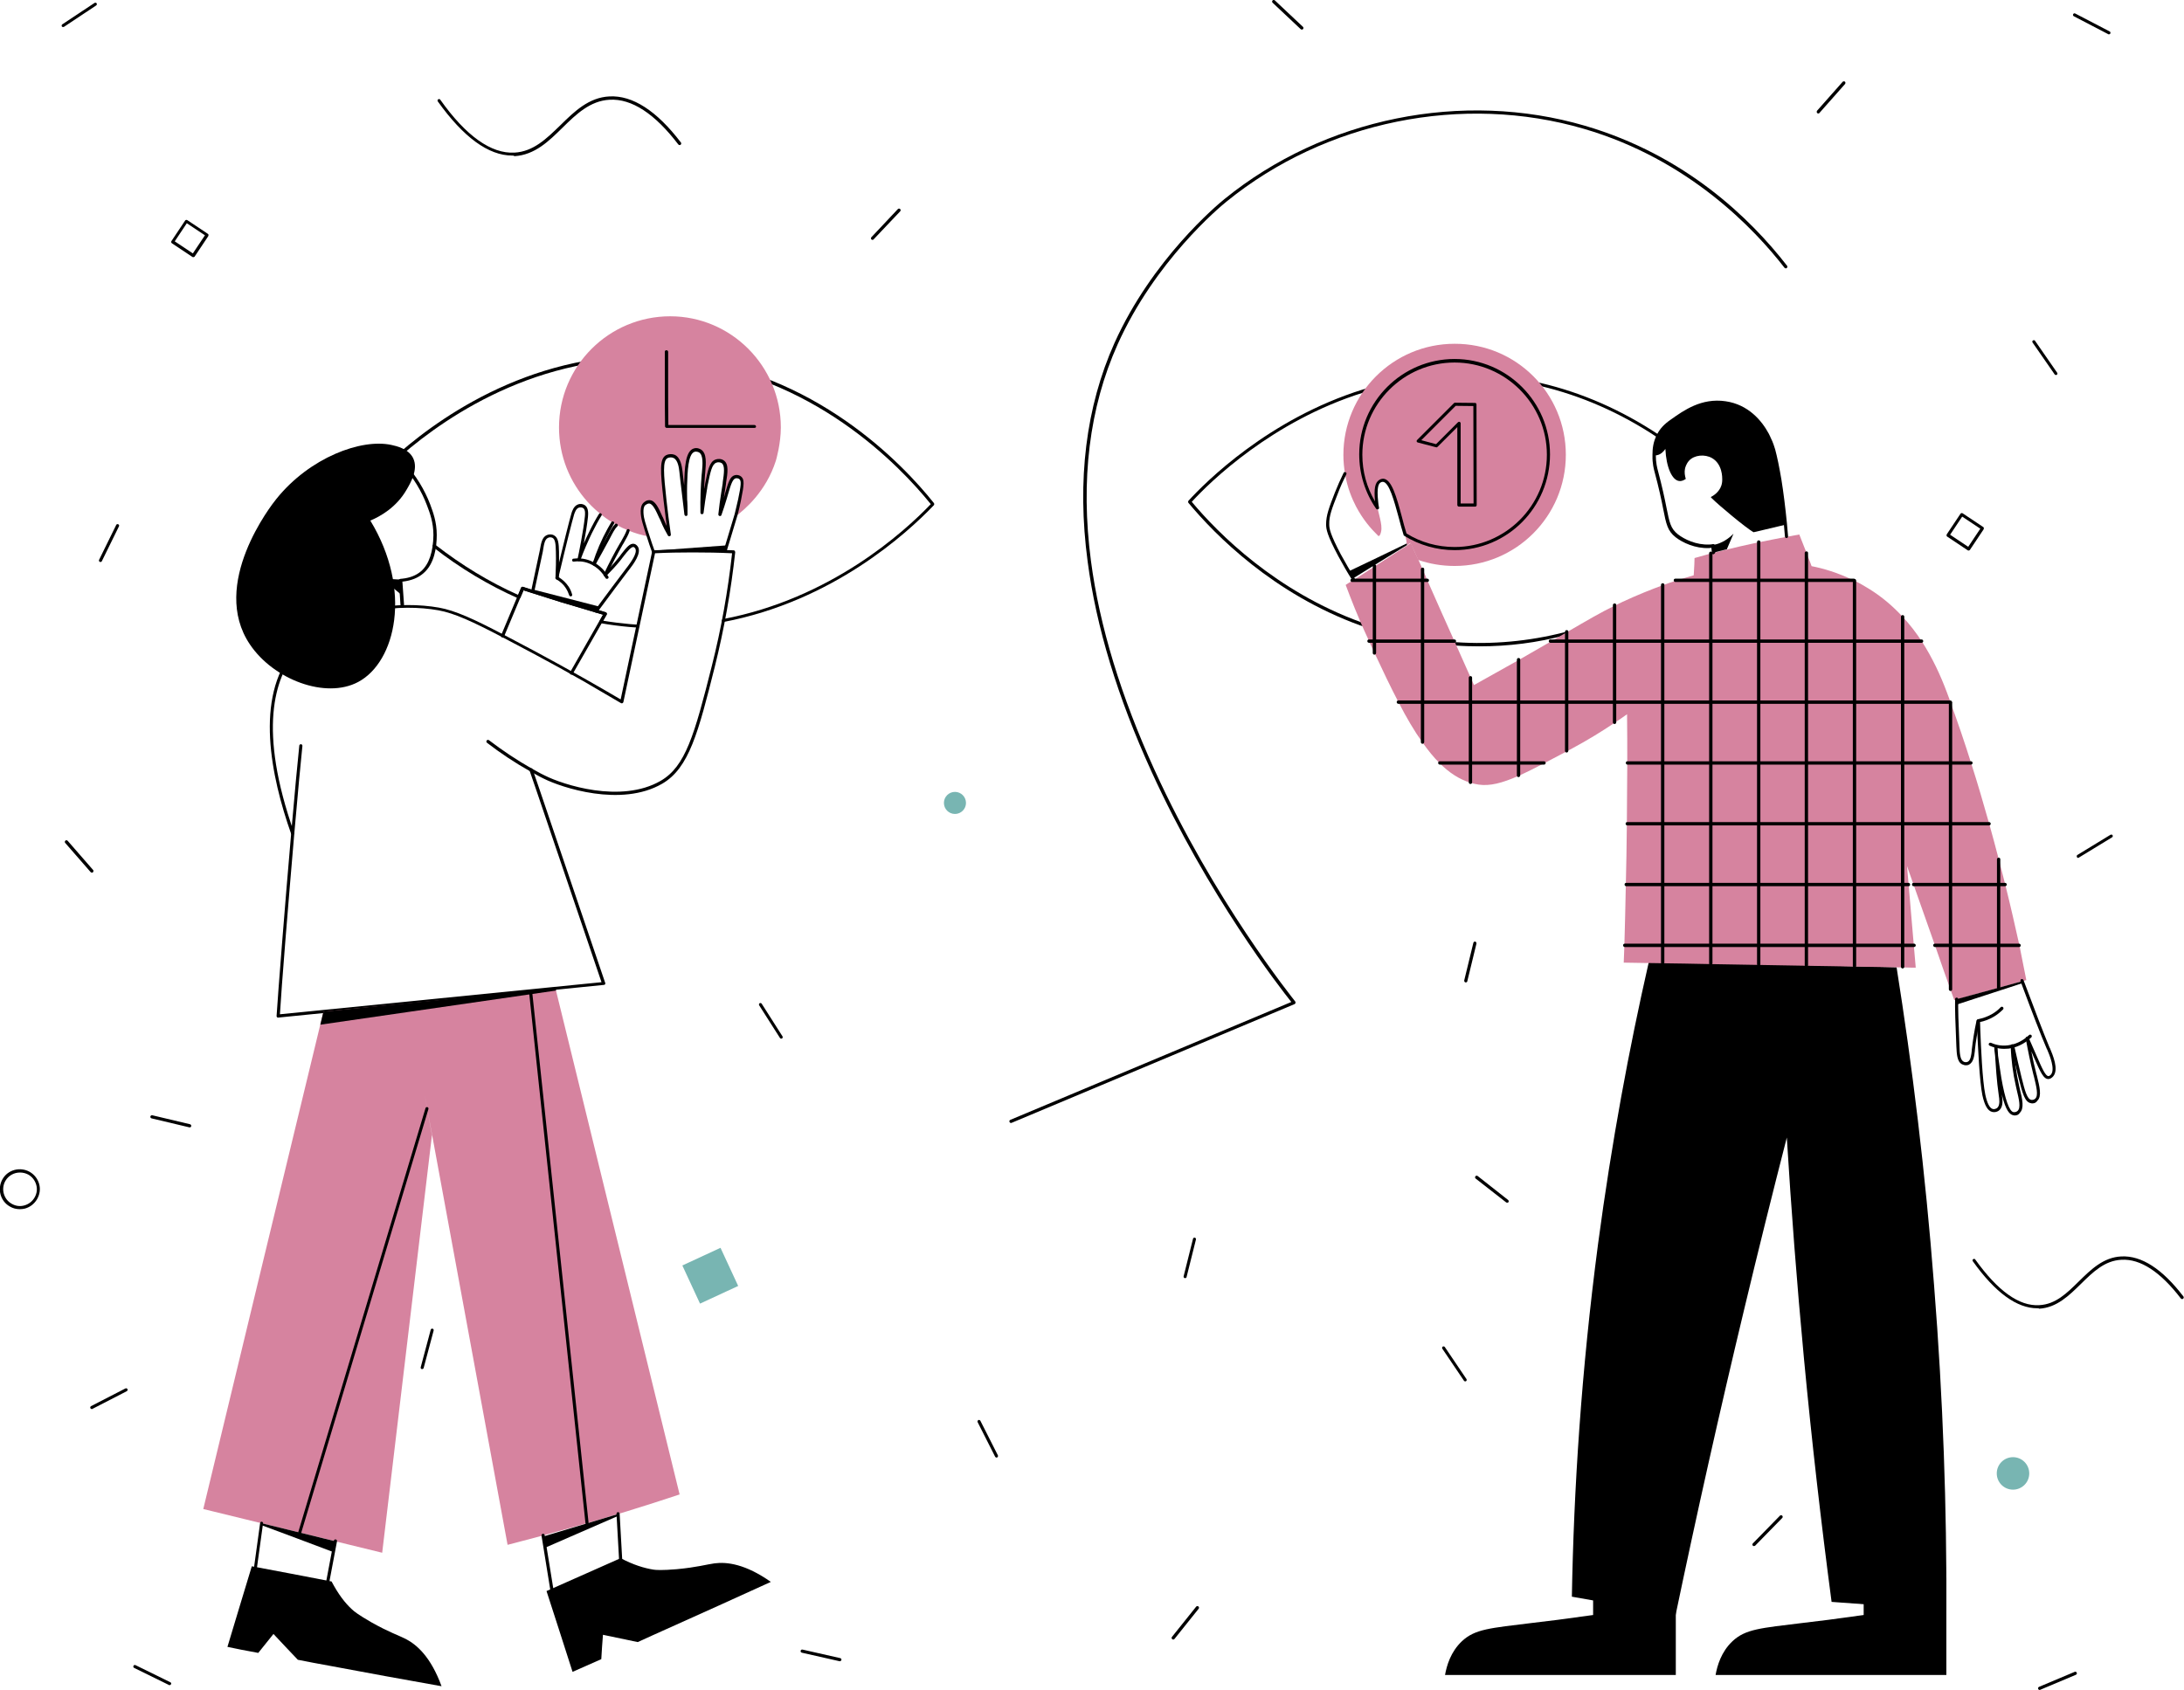 <?xml version="1.0" encoding="utf-8"?>
<!-- Generator: Adobe Illustrator 22.1.0, SVG Export Plug-In . SVG Version: 6.00 Build 0)  -->
<svg version="1.1" xmlns="http://www.w3.org/2000/svg" xmlns:xlink="http://www.w3.org/1999/xlink" x="0px" y="0px"
	 viewBox="0 0 1048.6 811.6" style="enable-background:new 0 0 1048.6 811.6;" xml:space="preserve">
<style type="text/css">
	.st0{fill:#78B5B2;}
	.st1{fill:#D6839F;}
</style>
<g id="background">
	<g id="background_1_">
		<path d="M978.2,628.3c-9.9,0-20.3-7.6-31-22.6c-0.2-0.3-0.2-0.8,0.2-1c0.3-0.2,0.8-0.2,1,0.2c10.8,15.1,21.1,22.5,30.7,21.9
			c7.9-0.4,13.3-5.8,19-11.4c5.8-5.7,11.8-11.6,20.4-12c9.7-0.5,19.7,6,29.8,19.2c0.3,0.3,0.2,0.8-0.1,1.1c-0.3,0.3-0.8,0.2-1.1-0.1
			c-9.8-12.8-19.4-19.1-28.5-18.6c-8.1,0.4-13.6,5.8-19.5,11.6c-5.7,5.6-11.6,11.4-20,11.9C978.9,628.3,978.5,628.3,978.2,628.3z"/>
		<path d="M245.9,74.7c-11.4,0-23.4-8.8-35.7-26c-0.2-0.3-0.2-0.8,0.2-1c0.3-0.2,0.8-0.2,1,0.2c12.4,17.5,24.5,26,35.6,25.4
			c9.1-0.5,15.4-6.7,22.1-13.2c6.7-6.6,13.6-13.3,23.5-13.8c11.1-0.6,22.7,6.9,34.3,22.1c0.3,0.3,0.2,0.8-0.1,1.1
			c-0.3,0.3-0.8,0.2-1.1-0.1c-11.3-14.8-22.4-22.1-33-21.5c-9.4,0.5-16.1,7-22.6,13.4c-6.6,6.5-13.3,13.1-23.1,13.7
			C246.7,74.7,246.3,74.7,245.9,74.7z"/>
		<path d="M945.2,264.4c-0.1,0-0.3,0-0.4-0.1l-9.9-6.6c-0.2-0.1-0.3-0.3-0.3-0.5c0-0.2,0-0.4,0.1-0.6l6.6-9.9c0.2-0.3,0.7-0.4,1-0.2
			l9.9,6.6c0.2,0.1,0.3,0.3,0.3,0.5c0,0.2,0,0.4-0.1,0.6l-6.6,9.9C945.6,264.3,945.4,264.4,945.2,264.4z M936.3,256.8l8.7,5.8
			l5.8-8.7l-8.7-5.8L936.3,256.8z"/>
		<path d="M92.8,123.5c-0.1,0-0.3,0-0.4-0.1l-9.9-6.6c-0.3-0.2-0.4-0.7-0.2-1l6.6-9.9c0.2-0.3,0.7-0.4,1-0.2l9.9,6.6
			c0.2,0.1,0.3,0.3,0.3,0.5c0,0.2,0,0.4-0.1,0.6l-6.6,9.9C93.2,123.4,93,123.5,92.8,123.5z M83.9,115.9l8.7,5.8l5.8-8.7l-8.7-5.8
			L83.9,115.9z"/>
		
			<rect x="330.9" y="603" transform="matrix(0.42 0.907 -0.907 0.42 753.88 45.869)" class="st0" width="20.2" height="20.2"/>
		<path d="M703.5,663.4c-0.2,0-0.5-0.1-0.6-0.3l-10.4-15.4c-0.2-0.3-0.1-0.8,0.2-1s0.8-0.1,1,0.2l10.4,15.4c0.2,0.3,0.1,0.8-0.2,1
			C703.8,663.4,703.6,663.4,703.5,663.4z"/>
		<path d="M842.1,742.5c-0.2,0-0.4-0.1-0.5-0.2c-0.3-0.3-0.3-0.8,0-1.1l13-13.3c0.3-0.3,0.8-0.3,1.1,0c0.3,0.3,0.3,0.8,0,1.1
			l-13,13.3C842.5,742.4,842.3,742.5,842.1,742.5z"/>
		<path d="M418.9,115.2c-0.2,0-0.4-0.1-0.5-0.2c-0.3-0.3-0.3-0.8,0-1.1l12.7-13.5c0.3-0.3,0.8-0.3,1.1,0c0.3,0.3,0.3,0.8,0,1.1
			L419.4,115C419.3,115.1,419.1,115.2,418.9,115.2z"/>
		<path d="M625,14.2c-0.2,0-0.4-0.1-0.5-0.2L611,1.3c-0.3-0.3-0.3-0.8,0-1.1s0.8-0.3,1.1,0l13.5,12.7c0.3,0.3,0.3,0.8,0,1.1
			C625.4,14.2,625.2,14.2,625,14.2z"/>
		<path d="M44.1,419.1c-0.2,0-0.4-0.1-0.6-0.3l-12.2-14c-0.3-0.3-0.2-0.8,0.1-1.1c0.3-0.3,0.8-0.2,1.1,0.1l12.2,14
			c0.3,0.3,0.2,0.8-0.1,1.1C44.5,419.1,44.3,419.1,44.1,419.1z"/>
		<path d="M48.2,269.9c-0.1,0-0.2,0-0.3-0.1c-0.4-0.2-0.5-0.6-0.3-1l8.2-16.7c0.2-0.4,0.6-0.5,1-0.3c0.4,0.2,0.5,0.6,0.3,1
			l-8.2,16.7C48.8,269.8,48.5,269.9,48.2,269.9z"/>
		<path d="M723.6,577.6c-0.2,0-0.3-0.1-0.5-0.2L708.5,566c-0.3-0.3-0.4-0.7-0.1-1.1c0.3-0.3,0.7-0.4,1.1-0.1l14.6,11.5
			c0.3,0.3,0.4,0.7,0.1,1.1C724.1,577.5,723.9,577.6,723.6,577.6z"/>
		<path d="M979.3,811.6c-0.3,0-0.6-0.2-0.7-0.5c-0.2-0.4,0-0.8,0.4-1l17.1-7.2c0.4-0.2,0.8,0,1,0.4c0.2,0.4,0,0.8-0.4,1l-17.1,7.2
			C979.5,811.6,979.4,811.6,979.3,811.6z"/>
		<path d="M997.8,412c-0.3,0-0.5-0.1-0.6-0.4c-0.2-0.4-0.1-0.8,0.2-1l15.9-9.7c0.4-0.2,0.8-0.1,1,0.2c0.2,0.4,0.1,0.8-0.2,1
			l-15.9,9.7C998.1,411.9,997.9,412,997.8,412z"/>
		<path d="M30.3,13c-0.2,0-0.5-0.1-0.6-0.3c-0.2-0.3-0.1-0.8,0.2-1L45.4,1.4c0.3-0.2,0.8-0.1,1,0.2c0.2,0.3,0.1,0.8-0.2,1L30.7,12.9
			C30.5,12.9,30.4,13,30.3,13z"/>
		<path d="M987.1,180.1c-0.2,0-0.5-0.1-0.6-0.3l-10.6-15.3c-0.2-0.3-0.2-0.8,0.2-1c0.3-0.2,0.8-0.2,1,0.2l10.6,15.3
			c0.2,0.3,0.2,0.8-0.2,1C987.4,180,987.2,180.1,987.1,180.1z"/>
		<path d="M873,54.5c-0.2,0-0.4-0.1-0.5-0.2c-0.3-0.3-0.3-0.7-0.1-1.1l12.3-13.9c0.3-0.3,0.7-0.3,1.1-0.1c0.3,0.3,0.3,0.7,0.1,1.1
			l-12.3,13.9C873.4,54.5,873.2,54.5,873,54.5z"/>
		<path d="M1012.5,16.5c-0.1,0-0.2,0-0.3-0.1l-16.5-8.6c-0.4-0.2-0.5-0.6-0.3-1c0.2-0.4,0.6-0.5,1-0.3l16.5,8.6
			c0.4,0.2,0.5,0.6,0.3,1C1013.1,16.4,1012.8,16.5,1012.5,16.5z"/>
		<path d="M569,613.8c-0.1,0-0.1,0-0.2,0c-0.4-0.1-0.6-0.5-0.5-0.9l4.5-18c0.1-0.4,0.5-0.6,0.9-0.5c0.4,0.1,0.6,0.5,0.5,0.9l-4.5,18
			C569.7,613.6,569.4,613.8,569,613.8z"/>
		<path d="M375.1,498.8c-0.2,0-0.5-0.1-0.6-0.3l-10-15.7c-0.2-0.3-0.1-0.8,0.2-1c0.3-0.2,0.8-0.1,1,0.2l10,15.7
			c0.2,0.3,0.1,0.8-0.2,1C375.4,498.8,375.3,498.8,375.1,498.8z"/>
		<path d="M478.5,700c-0.3,0-0.5-0.1-0.7-0.4l-8.4-16.6c-0.2-0.4,0-0.8,0.3-1c0.4-0.2,0.8,0,1,0.3l8.4,16.6c0.2,0.4,0,0.8-0.3,1
			C478.7,700,478.6,700,478.5,700z"/>
		<path d="M403.3,797.8c-0.1,0-0.1,0-0.2,0l-18.1-4.1c-0.4-0.1-0.7-0.5-0.6-0.9c0.1-0.4,0.5-0.7,0.9-0.6l18.1,4.1
			c0.4,0.1,0.7,0.5,0.6,0.9C403.9,797.5,403.6,797.8,403.3,797.8z"/>
		<path d="M91.1,541.4c-0.1,0-0.1,0-0.2,0l-18.1-4.3c-0.4-0.1-0.7-0.5-0.6-0.9c0.1-0.4,0.5-0.7,0.9-0.6l18.1,4.3
			c0.4,0.1,0.7,0.5,0.6,0.9C91.8,541.2,91.5,541.4,91.1,541.4z"/>
		<path d="M44.1,676.7c-0.3,0-0.5-0.1-0.7-0.4c-0.2-0.4,0-0.8,0.3-1l16.5-8.5c0.4-0.2,0.8,0,1,0.3s0,0.8-0.3,1l-16.5,8.5
			C44.3,676.7,44.2,676.7,44.1,676.7z"/>
		<path d="M81.4,809.3c-0.1,0-0.2,0-0.3-0.1L64.4,801c-0.4-0.2-0.5-0.6-0.3-1c0.2-0.4,0.6-0.5,1-0.3l16.7,8.2c0.4,0.2,0.5,0.6,0.3,1
			C81.9,809.1,81.6,809.3,81.4,809.3z"/>
		<path d="M202.7,657.5c-0.1,0-0.1,0-0.2,0c-0.4-0.1-0.6-0.5-0.5-0.9l4.8-18c0.1-0.4,0.5-0.6,0.9-0.5c0.4,0.1,0.6,0.5,0.5,0.9
			l-4.8,18C203.3,657.3,203,657.5,202.7,657.5z"/>
		<path d="M563.3,787.4c-0.2,0-0.3-0.1-0.5-0.2c-0.3-0.3-0.4-0.7-0.1-1.1l11.6-14.5c0.3-0.3,0.7-0.4,1.1-0.1
			c0.3,0.3,0.4,0.7,0.1,1.1l-11.6,14.5C563.7,787.3,563.5,787.4,563.3,787.4z"/>
		<path d="M703.8,471.8c-0.1,0-0.1,0-0.2,0c-0.4-0.1-0.6-0.5-0.6-0.9l4.4-18.1c0.1-0.4,0.5-0.7,0.9-0.6c0.4,0.1,0.6,0.5,0.6,0.9
			l-4.4,18.1C704.5,471.5,704.2,471.8,703.8,471.8z"/>
		<circle class="st0" cx="458.5" cy="385.6" r="5.3"/>
		<path d="M9.5,580.7c-1.7,0-3.3-0.4-4.8-1.3c-4.6-2.6-6.1-8.5-3.5-13.1c2.6-4.6,8.5-6.1,13.1-3.5l0,0c2.2,1.3,3.8,3.3,4.5,5.8
			c0.7,2.5,0.3,5-1,7.3c-1.3,2.2-3.3,3.8-5.8,4.5C11.2,580.6,10.4,580.7,9.5,580.7z M9.6,563.1c-2.8,0-5.5,1.4-7,4
			c-2.2,3.8-0.9,8.8,3,11c1.9,1.1,4,1.4,6.1,0.8c2.1-0.6,3.8-1.9,4.9-3.8c1.1-1.9,1.4-4,0.8-6.1c-0.6-2.1-1.9-3.8-3.8-4.9l0,0
			C12.3,563.4,10.9,563.1,9.6,563.1z"/>
		<circle class="st0" cx="966.5" cy="707.6" r="7.8"/>
	</g>
</g>
<g id="general_1_">
	<g id="general">
		<g id="eye_l_1_">
			<path d="M306.3,301.4C306.3,301.4,306.2,301.4,306.3,301.4c-1.4-0.1-2.8-0.2-4.1-0.3c-4.5-0.4-9.2-1-13.7-1.8
				c-0.2,0-0.4-0.2-0.6-0.4c-0.1-0.2-0.1-0.5,0-0.7l1.7-3c-7.2-2.1-13.9-4.1-20.5-6.1c-5.8-1.8-11.8-3.7-17.7-5.6l-1.5,3.5
				c-0.1,0.2-0.2,0.3-0.4,0.4c-0.2,0.1-0.4,0.1-0.6,0c-14.2-6.3-28-14.5-40.9-24.6c-0.3-0.3-0.4-0.7-0.1-1.1
				c0.3-0.3,0.7-0.4,1.1-0.1c12.6,9.8,25.9,17.9,39.8,24.1l1.4-3.4c0.2-0.4,0.6-0.5,0.9-0.4c6.2,2,12.3,4,18.3,5.8
				c6.9,2.1,13.9,4.2,21.4,6.4c0.2,0.1,0.4,0.2,0.5,0.4c0.1,0.2,0.1,0.5,0,0.7l-1.7,2.9c4.2,0.7,8.4,1.2,12.6,1.6
				c1.4,0.1,2.7,0.2,4,0.3c0.4,0,0.7,0.4,0.7,0.8C307,301.1,306.7,301.4,306.3,301.4z"/>
			<path d="M347.3,298.8c-0.4,0-0.7-0.2-0.7-0.6c-0.1-0.4,0.2-0.8,0.6-0.9c51.5-9.8,86.6-41.5,99.7-55.2
				c-15.3-18.9-56.9-62.3-121.5-68.9c-62.5-6.4-110,25.8-132.7,45.5c-0.3,0.3-0.8,0.2-1.1-0.1s-0.2-0.8,0.1-1.1
				c22.9-19.9,70.7-52.3,133.8-45.9c65.8,6.7,107.9,51.2,122.9,70c0.2,0.3,0.2,0.7,0,1c-12.9,13.5-48.5,46.1-101,56.1
				C347.4,298.8,347.4,298.8,347.3,298.8z"/>
			<g id="time">
				<path class="st1" d="M374.9,205.3c0,7.7-2.2,15.4-2.4,16c-4.7,14.7-14.8,23.3-19.3,26.7c0.3-1,0.6-2.4,1-4
					c0.6-2.5,0.5-2.6,1.1-5c0.7-3.3,1.3-5.2,1-7.6c-0.1-0.5-0.2-1.3-0.8-1.9c-0.8-0.7-1.9-0.6-2.4-0.5c-2.1,0.5-2.8,3.8-4.8,10.4
					c-0.6,2-1.4,4.6-2.5,7.7c0.5-4.2,1-7.7,1.4-10.4c0.3-1.8,0.4-2.8,0.7-4.6c0.7-4.7,1.4-8.9-0.8-10.4c-0.9-0.7-2.3-0.7-3.3-0.3
					c-2.5,1-3.2,4.7-4.4,10.7c-0.2,1-0.3,1.7-0.5,2.9c-0.5,3-1.1,6.7-1.6,11l0,0c-0.1-7.7,0.2-13.8,0.6-18.2c0.4-4.6,1-9.6-1.6-11.3
					c-0.1,0-1.5-0.9-3-0.4c-3.5,1.3-3.7,9.3-4,16.7c-0.1,2,0,3.9,0,5.9c0,1.8,0.2,3.8,0.2,6.9c0,0.5,0,1,0,1.3
					c-0.9-7.9-1.7-14.7-2.4-20.5c-0.3-2.4-0.8-6.2-3.3-7.3c-1-0.4-2.4-0.4-3.4,0.1c-2.8,1.5-2.3,7.2-0.9,20.9
					c0.7,6.4,1.3,11.8,1.8,15.9c-1.4-3-2.6-5.6-3.6-7.5c-2.9-5.9-4.1-7.6-5.7-7.6c-1.4-0.1-2.4,1-2.5,1.2c-2,2.2-0.2,8.5-0.2,8.5
					c0.7,2.5,1.5,4.9,2.2,7.1c-3.4-0.7-6.6-1.6-9.7-2.9c-2-0.8-4-1.7-5.8-2.8c-0.7-0.4-1.4-0.8-2.1-1.2c-2.2-1.3-4.2-2.8-6.1-4.4
					c-0.7-0.6-1.4-1.2-2.1-1.8c-1.2-1.1-2.4-2.3-3.5-3.5c-8.6-9.5-13.8-22-13.8-35.8c0-29.5,23.9-53.4,53.4-53.4
					C351,151.9,374.9,175.8,374.9,205.3z"/>
				<path d="M362.1,205.5h-42c-0.4,0-0.7-0.3-0.8-0.7c-0.1-6.7-0.1-13.4-0.1-20.2c0-5.3,0-10.5,0-15.7c0-0.4,0.3-0.7,0.8-0.7
					c0.4,0,0.8,0.3,0.8,0.8c0,5.2,0,10.5,0,15.7c0,6.5,0,13,0.1,19.4h41.3c0.4,0,0.8,0.3,0.8,0.8S362.5,205.5,362.1,205.5z"/>
			</g>
		</g>
		<g id="eye_r_1_">
			<path d="M710.3,310.4c-3.8,0-7.7-0.1-11.5-0.4c-1-0.1-2.1-0.1-3.1-0.2c-14.4-1.3-28.7-4.4-42.4-9.4c0,0,0,0-0.1,0
				c-41.9-15.2-69.7-43.4-82.6-58.9c-0.2-0.3-0.2-0.7,0-1c8.2-9,38.5-39.3,83.6-53.4c21.2-6.6,43-8.9,64.8-6.6
				c7.1,0.7,14.1,1.9,21,3.5c19.6,4.6,38.5,12.9,56.3,24.7c0.3,0.2,0.4,0.7,0.2,1c-0.2,0.3-0.7,0.4-1,0.2
				c-17.6-11.7-36.4-19.9-55.8-24.5c-6.8-1.6-13.8-2.8-20.8-3.5c-21.6-2.2-43.2,0-64.2,6.6c-44,13.7-73.8,43-82.5,52.5
				c12.9,15.4,40.4,43,81.5,57.9c0,0,0,0,0.1,0c13.6,4.9,27.8,8.1,42,9.3c1,0.1,2,0.2,3.1,0.2c17.6,1.2,35.2-0.4,52.4-4.8
				c0.4-0.1,0.8,0.1,0.9,0.5c0.1,0.4-0.1,0.8-0.5,0.9C738.1,308.7,724.2,310.4,710.3,310.4z"/>
			<g id="coin">
				<path class="st1" d="M751.8,218.4c0,29.5-23.9,53.4-53.4,53.4c-6.1,0-12-1-17.5-2.9h0c-1.2-2.7-2.4-5.5-3.7-8.2
					c-0.6,0.4-1.2,0.8-1.8,1.2c0-1.7-0.3-3.3-0.8-4.9c-3.4-10.9-6-25.9-10.6-26.2c-0.3,0-1,0.1-1.5,0.4c-2.8,1.7-1.9,7.9-1.6,10.1
					c0.8,5.3,3,10.6,2.2,14c-0.1,0.5-0.5,2.1-1.1,2.1c-0.3,0-0.5-0.2-0.6-0.4c-3-2.9-7-7.4-10.4-13.9c-1.8-3.5-4.1-8.8-5.2-15.5
					c-0.5-3-0.8-6-0.8-9.1c0-29.5,23.9-53.4,53.4-53.4C727.9,165,751.8,188.9,751.8,218.4z"/>
				<path d="M698.4,264.2c-8.6,0-16.9-2.4-24.2-6.9c-0.2-0.1-0.3-0.2-0.3-0.4c-0.8-2.6-1.6-5.4-2.3-8.2c-2.2-8-4.6-17.1-7.6-17.3
					c-0.2,0-0.6,0-1.1,0.3c-0.9,0.5-2,2.1-1.2,9.3c0.1,1,0.2,1.9,0.4,2.8c0.1,0.3-0.1,0.7-0.5,0.8c-0.3,0.1-0.7,0-0.9-0.3
					c-5.3-7.7-8.1-16.7-8.1-26.1c0-25.3,20.6-45.8,45.8-45.8s45.8,20.6,45.8,45.8C744.2,243.7,723.7,264.2,698.4,264.2z
					 M675.3,256.2c6.9,4.3,14.9,6.5,23.1,6.5c24.4,0,44.3-19.9,44.3-44.3c0-24.4-19.9-44.3-44.3-44.3s-44.3,19.9-44.3,44.3
					c0,8,2.1,15.7,6.1,22.4c-0.6-6.1,0-9.1,2-10.3c0.7-0.5,1.5-0.6,2-0.6c4,0.3,6.3,8.7,8.9,18.4C673.8,251,674.5,253.7,675.3,256.2
					z"/>
				<path d="M708.3,243.3h-7.8c-0.4,0-0.8-0.3-0.8-0.8v-37.4l-9.5,9.5c-0.2,0.2-0.5,0.3-0.7,0.2l-8.8-2.3c-0.3-0.1-0.5-0.3-0.5-0.5
					c-0.1-0.3,0-0.5,0.2-0.7l17.7-17.7c0.1-0.1,0.3-0.2,0.5-0.2c0,0,0,0,0,0l9.6,0.1c0.4,0,0.7,0.3,0.7,0.7c0,0.9,0.1,33,0.1,48.3
					C709,243,708.7,243.3,708.3,243.3z M701.2,241.8h6.3c0-14.1-0.1-41.9-0.1-46.8l-8.5-0.1l-16.5,16.5l7.1,1.9l10.5-10.5
					c0.2-0.2,0.5-0.3,0.8-0.2c0.3,0.1,0.5,0.4,0.5,0.7V241.8z"/>
			</g>
		</g>
		<path d="M485.4,539.3c-0.3,0-0.6-0.2-0.7-0.5c-0.2-0.4,0-0.8,0.4-1L620,481.2c-5.3-6.6-40.1-51.3-67.2-110.8
			c-16.2-35.5-26.5-69.4-30.6-100.8c-5.2-39-0.8-74.3,12.9-104.9c18.1-40.2,49.3-66.3,52.8-69.1c48-39,114.3-52.4,173.1-35.2
			c48.1,14.1,79.3,44.4,97,67.2c0.3,0.3,0.2,0.8-0.1,1.1c-0.3,0.3-0.8,0.2-1.1-0.1c-14.4-18.6-46-52-96.2-66.7
			c-58.3-17.1-124.1-3.8-171.7,34.9c-3.5,2.8-34.4,28.7-52.3,68.6c-13.6,30.3-17.9,65.3-12.8,104c4.1,31.2,14.4,65,30.5,100.3
			c28.7,63,66.1,109.3,67.6,111.3c0.1,0.2,0.2,0.4,0.1,0.7c-0.1,0.2-0.2,0.4-0.4,0.5l-135.8,57C485.6,539.3,485.5,539.3,485.4,539.3
			z"/>
		<g id="man">
			<path id="legs_1_" d="M934.5,773.3c-18.4-1.3-36.7-2.7-55.1-4c-5-37.8-9.5-76.9-13.3-117.2c-3.4-36.2-6.1-71.5-8.2-105.8
				c-6.9,26.9-13.7,54.2-20.3,81.8c-12,50-23,99.2-33.1,147.5c-16.6-2.9-33.2-5.9-49.8-8.8c0.9-51.2,4.5-108.2,12.6-169.6
				c6.5-48.7,14.9-93.8,24.3-135c14.9,0,40.4,0.2,56.6,0.7c24.2,0.8,46.6,1.3,62.4,1.6c7.5,47.2,13.8,98.2,18,152.7
				C933,672.6,934.7,724.8,934.5,773.3z"/>
			<g id="shoes_1_">
				<path d="M764.9,754.5v21.1c-12.7,1.8-22.8,3.1-29.2,3.8c-20.3,2.5-27.5,2.9-33.8,8.8c-5.4,5.1-7.3,11.7-8.1,16.2h110.8v-46.7
					L764.9,754.5z"/>
				<path d="M894.8,754.5v21.1c-12.7,1.8-22.8,3.1-29.2,3.8c-20.3,2.5-27.5,2.9-33.8,8.8c-5.4,5.1-7.3,11.7-8.1,16.2h110.8v-46.7
					L894.8,754.5z"/>
			</g>
			<g id="tshirt_1_">
				<path class="st1" d="M972.9,470.7c-2,0.6-8.7,2.4-13.3,3.7c-1.8,0.5-3.2,0.9-4,1.1c-2.8,0.8-14.5,4-17.3,4.8
					c-0.6-1.7-1.2-3.3-1.8-5c-2.5-7-5-14.1-7.4-21.1c-3.4-9.7-6.9-19.5-10.3-29.2c-1.1-3-2.1-6.1-3.2-9.1c0.3,3,0.5,6.1,0.8,9.1
					c0.4,5.1,0.9,10.2,1.3,15.3c0.4,4.7,0.8,9.3,1.2,14c0.3,3.5,0.6,6.9,0.9,10.4c-0.3,0-2,0-2.3,0c-0.2,0-1.7,0-4.1-0.1
					c-4.6-0.1-12.9-0.2-23.1-0.4c-7-0.1-14.8-0.3-23.1-0.4c-7.4-0.1-15.2-0.3-22.9-0.4c-7.9-0.1-15.7-0.3-23.1-0.4
					c-8.6-0.2-16.5-0.3-23.1-0.4c-11.2-0.2-18.5-0.3-18.5-0.3c0.1-2.6,0.2-5.3,0.3-7.9c0.3-9.7,0.5-19.4,0.7-29.2
					c0.1-4.7,0.2-9.4,0.3-14.2c0.1-5,0.1-10.1,0.2-15.1c0.1-9.8,0.1-19.6,0.2-29.2c0-8,0-15.9-0.1-23.7c-1.8,1.3-3.8,2.7-6.1,4.2
					c-5.6,3.8-12.7,8.2-21.1,12.7c-0.7,0.4-1.3,0.7-1.9,1c-3.9,2.1-7.5,4-10.8,5.7c-4.6,2.4-8.6,4.4-12.2,6
					c-7.9,3.5-13.8,5-19.2,4.2c-1.3-0.2-2.6-0.5-3.9-0.9c-5.3-1.6-10.2-4.8-14.7-9.3c-2.9-2.8-5.6-6.2-8.3-10
					c-4-5.6-7.8-12.1-11.5-19.3c-3.8-7.3-7.6-15.2-11.5-23.6c-0.9-1.9-1.7-3.7-2.6-5.6c-0.2-0.4-0.4-0.9-0.6-1.4
					c-5-10.7-8.4-19.7-10.7-25.8c1.1-0.7,2.1-1.4,3.2-2c0.2-0.1,0.5-0.3,0.7-0.4c2.4-1.5,6.1-3.9,10-6.5c7.7-5,16.3-10.5,17.4-11.2
					c1.2,2.7,2.4,5.5,3.7,8.2h0c0.7,1.5,1.4,3.1,2,4.6c0.8,1.8,1.6,3.5,2.3,5.3c4.3,9.7,8.6,19.5,13,29.2c2.6,5.8,5.2,11.7,7.8,17.5
					c0.5,1.1,1,2.3,1.5,3.4c8.1-4.5,15.4-8.6,21.6-12.1c4.8-2.8,9-5.2,12.5-7.2c1-0.6,1.9-1.1,2.8-1.6c2.9-1.7,5.4-3.2,7.7-4.5
					c10.5-6.1,16.1-9.4,23.1-12.8c1.1-0.5,2.3-1.1,3.5-1.7c7.1-3.3,13.8-6,19.6-8.1c2.2-0.8,4.2-1.5,6.1-2.1c3.2-1,6.1-1.9,8.6-2.6
					c0.1-1.7,0.2-3.4,0.3-5.2c0-0.9,0.1-2.2,0.1-3.1c2.5-0.7,5-1.4,7.5-2.1l0.4-0.1c0.4-0.1,0.8-0.2,1.2-0.3c2-0.5,4-1,6-1.5
					l0.5-0.1c3.9-1,8-1.9,12.1-2.8c1.1-0.2,2.2-0.5,3.3-0.7c4.5-0.9,8.9-1.8,13.2-2.6c2.1-0.4,4.1-0.7,6.1-1.1
					c0.8,2,2.5,6.3,3.5,8.9c0.2,0.4,0.3,0.8,0.4,1.1c0.3,0.7,1.8,4.5,2,5.2c5.2,1,12.4,3,20.3,6.9c0.1,0,0.2,0.1,0.3,0.1
					c2.3,1.1,4.6,2.4,7,3.9c6.3,3.9,11.6,8.5,16.1,13.4c3.5,3.7,6.5,7.7,9.2,11.8c5.1,7.9,9,16.3,12.1,24.6c0.6,1.5,1.1,3.1,1.7,4.6
					c0,0.1,0.1,0.2,0.1,0.4c3.5,9.6,6.8,19.3,9.8,28.9c3.2,9.9,6,19.7,8.7,29.2c1.6,5.8,3.2,11.6,4.6,17.1c1.1,4.2,2.1,8.2,3.1,12.1
					c2.7,10.8,4.9,20.7,6.8,29.2C970.8,460.4,972,466,972.9,470.7z"/>
				<g id="pattern">
					<path d="M685.3,279.5h-36.1c-0.4,0-0.8-0.3-0.8-0.8s0.3-0.8,0.8-0.8h36.1c0.4,0,0.8,0.3,0.8,0.8S685.7,279.5,685.3,279.5z"/>
					<path d="M890.1,279.5h-85.7c-0.4,0-0.8-0.3-0.8-0.8s0.3-0.8,0.8-0.8h85.7c0.4,0,0.8,0.3,0.8,0.8S890.5,279.5,890.1,279.5z"/>
					<path d="M922.6,308.7H744.4c-0.4,0-0.8-0.3-0.8-0.8s0.3-0.8,0.8-0.8h178.2c0.4,0,0.8,0.3,0.8,0.8S923,308.7,922.6,308.7z"/>
					<path d="M698.3,308.7h-41c-0.4,0-0.8-0.3-0.8-0.8s0.3-0.8,0.8-0.8h41c0.4,0,0.8,0.3,0.8,0.8S698.7,308.7,698.3,308.7z"/>
					<path d="M936.4,338h-265c-0.4,0-0.8-0.3-0.8-0.8s0.3-0.8,0.8-0.8h265c0.4,0,0.8,0.3,0.8,0.8S936.8,338,936.4,338z"/>
					<path d="M946.3,367.2H781.4c-0.4,0-0.8-0.3-0.8-0.8s0.3-0.8,0.8-0.8h164.9c0.4,0,0.8,0.3,0.8,0.8S946.7,367.2,946.3,367.2z"/>
					<path d="M741.3,367.2h-50c-0.4,0-0.8-0.3-0.8-0.8s0.3-0.8,0.8-0.8h50c0.4,0,0.8,0.3,0.8,0.8S741.8,367.2,741.3,367.2z"/>
					<path d="M955,396.4H781.3c-0.4,0-0.8-0.3-0.8-0.8s0.3-0.8,0.8-0.8H955c0.4,0,0.8,0.3,0.8,0.8S955.4,396.4,955,396.4z"/>
					<path d="M962.7,425.6h-43.9c-0.4,0-0.8-0.3-0.8-0.8s0.3-0.8,0.8-0.8h43.9c0.4,0,0.8,0.3,0.8,0.8S963.1,425.6,962.7,425.6z"/>
					<path d="M916.4,425.6H780.8c-0.4,0-0.8-0.3-0.8-0.8s0.3-0.8,0.8-0.8h135.5c0.4,0,0.8,0.3,0.8,0.8S916.8,425.6,916.4,425.6z"/>
					<path d="M918.9,454.8H780.1c-0.4,0-0.8-0.3-0.8-0.8s0.3-0.8,0.8-0.8h138.9c0.4,0,0.8,0.3,0.8,0.8S919.4,454.8,918.9,454.8z"/>
					<path d="M969.4,454.8h-40.4c-0.4,0-0.8-0.3-0.8-0.8s0.3-0.8,0.8-0.8h40.4c0.4,0,0.8,0.3,0.8,0.8S969.9,454.8,969.4,454.8z"/>
					<path d="M659.9,314.4c-0.4,0-0.8-0.3-0.8-0.8v-41.8c0-0.4,0.3-0.8,0.8-0.8s0.8,0.3,0.8,0.8v41.8
						C660.7,314,660.3,314.4,659.9,314.4z"/>
					<path d="M683,357.2c-0.4,0-0.8-0.3-0.8-0.8v-83c0-0.4,0.3-0.8,0.8-0.8s0.8,0.3,0.8,0.8v83C683.7,356.9,683.4,357.2,683,357.2z"
						/>
					<path d="M706,376.5c-0.4,0-0.8-0.3-0.8-0.8v-50.2c0-0.4,0.3-0.8,0.8-0.8s0.8,0.3,0.8,0.8v50.2
						C706.8,376.1,706.5,376.5,706,376.5z"/>
					<path d="M729.1,373.2c-0.4,0-0.8-0.3-0.8-0.8v-55.6c0-0.4,0.3-0.8,0.8-0.8s0.8,0.3,0.8,0.8v55.6
						C729.9,372.8,729.5,373.2,729.1,373.2z"/>
					<path d="M752.2,361.4c-0.4,0-0.8-0.3-0.8-0.8v-57.2c0-0.4,0.3-0.8,0.8-0.8s0.8,0.3,0.8,0.8v57.2
						C752.9,361.1,752.6,361.4,752.2,361.4z"/>
					<path d="M775.2,347.7c-0.4,0-0.8-0.3-0.8-0.8v-56.3c0-0.4,0.3-0.8,0.8-0.8s0.8,0.3,0.8,0.8v56.3
						C776,347.3,775.7,347.7,775.2,347.7z"/>
					<path d="M798.3,463.1c-0.4,0-0.8-0.3-0.8-0.8V280.9c0-0.4,0.3-0.8,0.8-0.8s0.8,0.3,0.8,0.8v181.4
						C799.1,462.7,798.7,463.1,798.3,463.1z"/>
					<path d="M821.4,463.5c-0.4,0-0.8-0.3-0.8-0.8v-197c0-0.4,0.3-0.8,0.8-0.8s0.8,0.3,0.8,0.8v197
						C822.1,463.1,821.8,463.5,821.4,463.5z"/>
					<path d="M844.4,463.9c-0.4,0-0.8-0.3-0.8-0.8V260.3c0-0.4,0.3-0.8,0.8-0.8s0.8,0.3,0.8,0.8v202.9
						C845.2,463.5,844.9,463.9,844.4,463.9z"/>
					<path d="M867.3,464.3c-0.4,0-0.8-0.3-0.8-0.8V265.6c0-0.4,0.3-0.8,0.8-0.8s0.8,0.3,0.8,0.8v197.9
						C868.1,464,867.7,464.3,867.3,464.3z"/>
					<path d="M890.4,464.7c-0.4,0-0.8-0.3-0.8-0.8V278.9c0-0.4,0.3-0.8,0.8-0.8s0.8,0.3,0.8,0.8V464
						C891.1,464.4,890.8,464.7,890.4,464.7z"/>
					<path d="M913.5,465.1c-0.4,0-0.8-0.3-0.8-0.8V296.2c0-0.4,0.3-0.8,0.8-0.8s0.8,0.3,0.8,0.8v168.2
						C914.2,464.8,913.9,465.1,913.5,465.1z"/>
					<path d="M936.5,475.9c-0.4,0-0.8-0.3-0.8-0.8V337.6c0-0.4,0.3-0.8,0.8-0.8s0.8,0.3,0.8,0.8v137.6
						C937.3,475.6,936.9,475.9,936.5,475.9z"/>
					<path d="M959.6,475.1c-0.4,0-0.8-0.3-0.8-0.8v-61.6c0-0.4,0.3-0.8,0.8-0.8s0.8,0.3,0.8,0.8v61.6
						C960.3,474.7,960,475.1,959.6,475.1z"/>
				</g>
			</g>
			<g id="hand_l_1_">
				<path d="M649.9,279.1c-0.2,0-0.5-0.1-0.6-0.4c-2.4-3.8-4.6-7.6-6.8-11.7c-5.3-10-5.8-12.8-5.8-15.2c0-4.3,1.4-8,4.2-15.2
					c1.3-3.3,2.7-6.4,4.2-9.5c0.2-0.4,0.6-0.5,1-0.3s0.5,0.6,0.3,1c-1.5,3-2.9,6.1-4.1,9.3c-2.8,7.1-4.2,10.7-4.1,14.7
					c0,2.1,0.5,4.8,5.6,14.5c2.2,4,4.4,7.8,6.7,11.6c0.2,0.4,0.1,0.8-0.2,1C650.2,279,650,279.1,649.9,279.1z"/>
				<path d="M675.4,261c-9.3,4.5-18.6,9-27.9,13.4c0.7,1.1,1.4,2.3,2.1,3.4c8.6-5.3,17.2-10.7,25.9-16
					C675.5,261.5,675.4,261.3,675.4,261z"/>
			</g>
			<g id="hand_l_2_">
				<path d="M967.4,535.7c-0.2,0-0.4,0-0.7-0.1c-1.7-0.3-3.6-1.9-5.6-10.1c0,0.2,0.1,0.4,0.1,0.6c0.2,1.6,0.8,5.2-1.2,7
					c-0.9,0.9-2.3,1.2-3.5,0.9c-2.1-0.5-3.6-3-4.7-8c-1.4-6.8-2.1-23.3-2.5-31.2c-0.1-2.2-0.2-4.1-0.2-4.3c-0.1-0.4,0.2-0.8,0.6-0.9
					c0.4-0.1,0.8,0.2,0.9,0.6c0.1,0.3,0.1,1.3,0.2,4.5c0.3,7.9,1,24.3,2.4,31c0.9,4.2,2.1,6.5,3.6,6.9c0.7,0.2,1.6-0.1,2.2-0.6
					c1.4-1.3,0.9-4.5,0.7-5.7c-1.1-7.4-1.5-15.1-1.8-19.3c0,0,0,0,0,0c-0.6-4.5-0.5-4.8,0.2-5c0.2,0,0.5,0,0.6,0.1
					c0.4,0.3,0.4,0.4,0.6,4.4l0,0.3c0,0,0,0,0,0c0.4,3.2,1.1,7.5,1.6,10.9c1.8,10.3,3.8,16,5.8,16.4c0.7,0.1,1.5-0.1,2-0.6
					c1.7-1.5,0.6-5.8-0.4-10c-0.1-0.6-0.3-1.2-0.4-1.8c-1.4-6.1-2.3-12.6-2.5-19.4c0-0.4,0.3-0.8,0.7-0.8c0.4,0,0.8,0.3,0.8,0.7
					c0.3,6.7,1.1,13.1,2.5,19.1c0.1,0.6,0.3,1.2,0.4,1.8c1.2,4.8,2.2,9.3-0.1,11.4C969.3,535.3,968.3,535.7,967.4,535.7z"/>
				<path d="M975.8,529.9c-0.2,0-0.4,0-0.7-0.1c-2.9-0.5-4-4.5-5.9-12c-1.2-4.9-2.4-9.9-3.5-14.8c-0.1-0.4,0.2-0.8,0.6-0.9
					c0.4-0.1,0.8,0.2,0.9,0.6c1.1,4.9,2.2,9.8,3.4,14.7c1.6,6.5,2.7,10.5,4.7,10.8c0.7,0.1,1.4-0.1,1.9-0.6
					c1.6-1.5,0.5-5.8-0.6-10.4l-0.3-1.1c-1.4-5.5-2.6-11.4-3.7-17.4c-0.1-0.4,0.2-0.7,0.5-0.8c0.4-0.1,0.8,0.1,0.9,0.4
					c0.9,2,2.2,5.1,3.9,8.9c2.5,5.8,4.2,9.6,5.6,9.6c0,0,0,0,0,0c0.4,0,0.8-0.3,1.2-0.7c2.2-2.6-0.7-9.5-1.8-12.1l-0.1-0.1
					c-3-7-6.9-17.1-12.7-32.7c-0.1-0.4,0.1-0.8,0.4-1c0.4-0.1,0.8,0.1,1,0.4c5.8,15.5,9.7,25.6,12.6,32.6l0.1,0.1
					c1.4,3.4,4.4,10.3,1.6,13.6c-0.7,0.8-1.4,1.2-2.2,1.3c-2.4,0.1-3.8-3-7.1-10.5c-0.4-1-0.8-1.9-1.2-2.8c0.7,3.7,1.5,7.3,2.4,10.7
					l0.3,1.1c1.3,5.3,2.4,9.8,0.2,11.9C977.6,529.6,976.7,529.9,975.8,529.9z"/>
				<path d="M943.9,511.6c-0.6,0-1.3-0.2-1.9-0.5c-2.4-1.3-2.5-4.9-2.7-8.7c-0.5-11.4-0.7-18-0.6-22.6c0-0.4,0.3-0.7,0.8-0.7
					c0,0,0,0,0,0c0.4,0,0.7,0.4,0.7,0.8c-0.1,4.6,0.1,11.2,0.6,22.5c0.1,3.4,0.3,6.5,1.9,7.4c0.6,0.4,1.5,0.4,2.1,0.1
					c1.4-0.7,1.7-3.4,1.9-5.4l0-0.3c0.5-4.3,1.2-9.1,2.3-14.1c0.1-0.3,0.3-0.5,0.6-0.6c2.5-0.5,4.8-1.3,7-2.6c1.5-0.9,2.8-1.9,4-3.2
					c0.3-0.3,0.8-0.3,1.1,0s0.3,0.8,0,1.1c-1.3,1.3-2.8,2.5-4.3,3.4c-2.2,1.3-4.5,2.2-7,2.7c-1,4.8-1.8,9.3-2.2,13.4l0,0.3
					c-0.3,2.4-0.6,5.4-2.7,6.6C945.1,511.5,944.5,511.6,943.9,511.6z"/>
				<path d="M962.3,503.7c-3,0-5.4-0.8-7-1.5c-0.4-0.2-0.6-0.6-0.4-1c0.2-0.4,0.6-0.5,1-0.4c1.8,0.8,4.7,1.7,8.3,1.2
					c4.9-0.6,8.4-3.4,10-4.9c0.3-0.3,0.8-0.3,1.1,0c0.3,0.3,0.3,0.8,0,1.1c-1.8,1.7-5.5,4.7-10.9,5.4
					C963.7,503.6,963,503.7,962.3,503.7z"/>
				<path d="M939.3,482.5c10.7-3.5,21.5-7,32.2-10.5c-0.2-0.3-0.3-0.5-0.5-0.8c-10.5,2.9-21,5.8-31.4,8.6
					C939.5,480.7,939.4,481.6,939.3,482.5z"/>
			</g>
			<g id="head">
				<path d="M857.2,252c-3.2,0.8-6.5,1.5-9.7,2.3c-0.3,0.1-1.3,0.3-2.5,0.6c-1.3,0.3-2.4,0.6-3.1,0.7c-3.9-2.3-16.5-12.8-20-16.3
					c-0.2-0.2-0.4-0.4-0.5-0.6c1-0.5,4-2.2,5.1-5.6c0.1-0.3,0.4-1.3,0.4-2.8c0-1,0.1-7.4-4.9-10.3c-3.5-2-8.5-1.5-11,1.2
					c-1.4,1.5-1.9,3.4-2,4c-0.3,1.5-0.1,3.2,0.4,4.8c-1.4,1-2.5,1.1-3.2,1c-3.4-0.4-6.2-6.6-6.6-15.4c-0.7,1-2,2.6-4,3
					c-0.4,0.1-0.7,0.1-1.1,0.1c-0.1-0.2-0.2-0.4-0.4-0.6c0-2.2,0.2-5.9,2.2-9.5c1.3-2.5,3.2-4.5,6.3-6.7c6.6-4.7,14.8-10.3,25.8-8.6
					c10.8,1.6,16.9,9.2,20.2,15.2c0.5,0.9,0.9,1.8,0.9,1.8c1.1,2.4,1.8,4.3,2.1,5.6c1.1,4,2.1,9,3,14.4
					C855.5,237.2,856.4,244.8,857.2,252C857.2,251.9,857.2,251.9,857.2,252z"/>
				<g id="face">
					<path d="M822.6,266.2c-0.4,0-0.7-0.3-0.7-0.7l0-0.2c-0.1-0.7-0.1-1.5-0.2-2.2c-0.4,0-0.7,0.1-1.1,0.1
						c-6.6,0.3-12.8-2.6-16.1-5.2c-3.9-3.1-4.5-6.2-6-13.8c-0.8-4.1-2-9.8-4.1-17.6c-0.3-1.1-1.1-4-1-7.8c0-0.1,0-0.3,0-0.5
						c0-2.7,0.3-6.2,2.3-9.9c1.4-2.6,3.3-4.7,6.5-6.9c6.2-4.4,14.7-10.5,26.3-8.8c11,1.6,17.4,9.4,20.7,15.5
						c0.5,0.9,0.9,1.9,0.9,1.9c1.2,2.4,1.8,4.4,2.2,5.7c1,3.7,2,8.6,3,14.5c1,6.2,1.9,13.4,2.7,21.5c0,0.1,0,0.1,0,0.1l0.5,5.7
						c0,0.4-0.3,0.8-0.7,0.8c-0.4,0-0.8-0.3-0.8-0.7l-0.5-5.7c0,0,0-0.1,0-0.1c-0.8-8.1-1.7-15.3-2.7-21.5
						c-0.9-5.8-1.9-10.6-2.9-14.3c-0.3-1.2-1-3.1-2.1-5.4c0,0-0.4-0.9-0.9-1.8c-3.2-5.9-9.2-13.2-19.6-14.8
						c-11-1.6-19.2,4.2-25.2,8.5c-2.9,2.1-4.8,4-6,6.4c-1.8,3.4-2.1,6.7-2.1,9.2c0,0.2,0,0.3,0,0.4c0,3.6,0.7,6.3,1,7.4
						c2.1,7.9,3.3,13.6,4.1,17.7c1.5,7.4,2,10.1,5.5,12.9c3.1,2.4,8.8,5.2,15.1,4.9c0.4,0,0.8,0,1.2-0.1c0.2,0,0.5-0.1,0.6-0.1
						c0.2,0,0.4,0,0.6,0.2c0.2,0.1,0.3,0.3,0.3,0.5c0.1,1,0.1,2,0.2,3l0,0.2C823.4,265.8,823,266.1,822.6,266.2
						C822.6,266.2,822.6,266.2,822.6,266.2z"/>
					<path d="M832.3,256.3l-3.2,7.5l-0.5,0.1l-7.2,1.8c0.4-0.1,0.8-0.2,1.2-0.3c-0.1-1.1-0.1-2.1-0.2-3.2c-0.1,0-0.4,0-0.6,0.1
						c-0.4,0-0.8,0.1-1.2,0.1c0-0.2,0-0.3-0.1-0.5c1.1-0.1,2.4-0.2,3.8-0.6C828.3,260.1,830.9,257.7,832.3,256.3z"/>
				</g>
			</g>
		</g>
		<g id="woman">
			<g id="shoes">
				<path d="M120.9,752.2c12.8,2.4,25.5,4.8,38.3,7.3c3.2,6.1,6.5,10.4,9.8,13.4c0.9,0.9,3.2,2.7,9.3,6.2c8.5,4.8,13.2,6.3,16.5,8
					c5.4,2.8,12.1,8.7,17.2,22.7c-18.1-3.2-36.1-6.5-54.2-9.9c-4.9-0.9-9.9-1.8-14.8-2.8c-3.9-4.1-7.8-8.2-11.7-12.4
					c-2.4,3-4.9,6.1-7.3,9.1l0,0c-6.1-1.1-11.1-2.1-14.8-2.9C113,778.1,117,765.2,120.9,752.2z"/>
				<path d="M262.4,764.1c11.9-5.3,23.7-10.5,35.6-15.8c6,3.2,11.3,4.8,15.7,5.5c1.2,0.2,4.1,0.4,11.2-0.2
					c9.7-0.9,14.4-2.3,18.1-2.8c6-0.8,14.9,0.3,27.1,8.9c-16.7,7.6-33.4,15.2-50.2,22.7c-4.6,2.1-9.2,4.1-13.7,6.2
					c-5.6-1.2-11.1-2.3-16.7-3.5c-0.3,3.9-0.6,7.8-0.8,11.7l0,0c-5.6,2.5-10.4,4.6-13.8,6.1C270.7,789.8,266.6,777,262.4,764.1z"/>
			</g>
			<g id="tshirt">
				<path d="M274.4,324c-0.1,0-0.3,0-0.4-0.1c-0.4-0.2-0.5-0.7-0.3-1l15.8-27.7c-7.2-2.1-13.9-4.1-20.5-6.1
					c-5.8-1.8-11.8-3.7-17.7-5.6l-9.3,22.2c-0.2,0.4-0.6,0.6-1,0.4c-0.4-0.2-0.6-0.6-0.4-1l9.6-22.9c0.2-0.4,0.6-0.5,0.9-0.4
					c6.2,2,12.3,4,18.3,5.8c6.9,2.1,13.9,4.2,21.4,6.4c0.2,0.1,0.4,0.2,0.5,0.4c0.1,0.2,0.1,0.5,0,0.7l-16.3,28.5
					C274.9,323.9,274.7,324,274.4,324z"/>
				<path d="M140.5,401c-0.3,0-0.6-0.2-0.7-0.5c-9.8-27.7-17.5-65.5,1-87.8c1.3-1.6,2.8-3.1,4.3-4.5c19.2-17.3,47.3-19.6,65.6-16.4
					c7.9,1.4,17,5.6,30.9,12.9c4.8,2.5,10.2,5.4,15.3,8.1c8,4.3,16,8.7,23.6,13c6,3.4,11.9,6.8,17.5,10.1l15.1-71
					c0.1-0.3,0.4-0.6,0.7-0.6c6.2-0.3,12.4-0.4,18.6-0.4c6.6,0,13.3,0.1,19.9,0.4c0.2,0,0.4,0.1,0.5,0.3c0.1,0.2,0.2,0.4,0.2,0.6
					c-2,18.4-5.3,36.9-9.8,55c-7.9,31.4-12.3,48.7-25.3,56.2c-19.7,11.4-48.4,1.8-56.9-2.5c-0.3-0.1-3-1.5-6.5-3.5
					c-7.3-4.1-14.2-8.7-20.7-13.7c-0.3-0.3-0.4-0.7-0.1-1.1c0.3-0.3,0.7-0.4,1.1-0.1c6.4,4.9,13.3,9.5,20.5,13.6
					c3.5,2,6.1,3.3,6.4,3.4c8.3,4.2,36.3,13.6,55.5,2.5c11.9-6.9,16.2-21.9,24.6-55.3c4.5-17.8,7.7-35.9,9.7-54
					c-6.3-0.3-12.7-0.4-19-0.4c-6,0-12,0.1-18,0.4l-15.2,71.5c-0.1,0.2-0.2,0.4-0.4,0.5c-0.2,0.1-0.5,0.1-0.7,0
					c-5.8-3.4-12-7-18.3-10.7c-7.6-4.3-15.5-8.7-23.6-13c-5.1-2.7-10.5-5.6-15.3-8.1c-13.8-7.2-22.7-11.4-30.5-12.8
					c-17.9-3.2-45.4-0.9-64.3,16c-1.5,1.4-2.9,2.8-4.2,4.4c-10,12.1-18.3,36.8-0.8,86.4c0.1,0.4-0.1,0.8-0.5,1
					C140.7,401,140.6,401,140.5,401z"/>
				<path d="M133.5,488.7c-0.2,0-0.4-0.1-0.5-0.2c-0.2-0.2-0.2-0.4-0.2-0.6c0.7-11.3,4-53.1,7-87.7c1.7-19.8,3.1-34.3,3.9-42.1
					c0-0.4,0.4-0.7,0.8-0.7c0.4,0,0.7,0.4,0.7,0.8c-0.8,7.8-2.2,22.4-3.9,42.1c-2.9,33.7-6.2,74.3-6.9,86.8l154.4-15.4
					c-10.5-30.9-21-61.9-31.5-92.8l-3.1-9c-0.1-0.4,0.1-0.8,0.5-1c0.4-0.1,0.8,0.1,1,0.5l3.1,9c10.6,31.2,21.2,62.5,31.8,93.7
					c0.1,0.2,0,0.5-0.1,0.6c-0.1,0.2-0.3,0.3-0.6,0.3L133.5,488.7C133.6,488.7,133.5,488.7,133.5,488.7z"/>
			</g>
			<path id="hair" d="M198.4,220.1c2.5,5.3-1.2,11.7-3.2,15.1c-4.9,8.5-12.6,12.8-17.4,14.8c20.3,33.4,12.2,67.9-5.8,77.5
				c-15.7,8.4-40.7-1.2-52-18c-19.5-28.9,10.4-67.1,12.7-69.9c16-19.9,40.8-29.1,55.3-25.9C190.3,214.2,196.2,215.5,198.4,220.1z"/>
			<g id="face_1_">
				<path d="M193,291.4c-0.4,0-0.7-0.3-0.7-0.7l-0.8-11.9c0-0.2,0.1-0.4,0.2-0.5c0.1-0.2,0.3-0.2,0.5-0.3c0.4,0,0.7-0.1,1-0.1
					c3.7-0.4,6.7-1.6,9-3.6c3.8-3.3,5.8-9.4,5.9-17.3c0-6.1-1.7-10.6-3.1-14.3c-2.6-6.9-6.5-13.3-11.7-19.1
					c-0.3-0.3-0.2-0.8,0.1-1.1c0.3-0.3,0.8-0.2,1.1,0.1c5.3,5.9,9.3,12.5,12,19.5c1.4,3.8,3.2,8.5,3.2,14.8c0,5.9-1.1,13.9-6.4,18.4
					c-2.5,2.2-5.8,3.5-9.8,4c-0.1,0-0.2,0-0.3,0l0.8,11.2C193.8,291,193.5,291.3,193,291.4C193.1,291.4,193.1,291.4,193,291.4z"/>
				<path d="M192.4,278.2c-0.9,0.1-1.8,0.1-2.7,0c-3.3-0.1-6.1-1-8.1-1.8c3.7,3.1,7.4,6.2,11.2,9.3
					C192.6,283.2,192.5,280.7,192.4,278.2z"/>
			</g>
			<g id="hand_r">
				<path d="M313.8,265.8c-0.3,0-0.6-0.2-0.7-0.5c-0.9-2.4-1.7-4.9-2.5-7.4c-0.8-2.3-1.5-4.7-2.2-7.1c-0.2-0.7-1.9-6.8,0.4-9.2
					c0.2-0.2,1.4-1.5,3.1-1.4c2.6,0.1,4.2,3.4,6.2,8l0.1,0.1c0.3,0.6,0.5,1.1,0.7,1.6c0.3,0.8,0.7,1.6,1.2,2.7
					c-0.5-4.1-1-8.2-1.5-12.3c-1.6-14.3-2-19.9,1.2-21.7c1.2-0.6,2.8-0.7,4.1-0.2c3,1.3,3.5,5.8,3.8,7.9l0.5,4.5
					c0.1,0.8,0.2,1.5,0.3,2.3c0-0.1,0-0.3,0-0.4c0.2-7.8,0.5-15.9,4.5-17.3c1.9-0.7,3.6,0.5,3.6,0.5c2.8,1.8,2.4,6.5,2,11.1
					l-0.1,0.9c-0.2,2.2-0.3,4.5-0.4,6.8l0.1-0.3c0.2-0.9,0.3-1.6,0.4-2.4c1.3-6.3,2-10.2,4.9-11.3c1.1-0.4,2.7-0.5,4,0.4
					c2.5,1.7,1.9,5.9,1.1,10.8l0,0.3c-0.1,0.8-0.2,1.4-0.3,2c-0.1,0.8-0.2,1.5-0.4,2.5c-0.1,0.8-0.2,1.6-0.4,2.4
					c0.3-0.8,0.5-1.6,0.7-2.4c1.6-5.5,2.4-7.9,4.6-8.5c1.1-0.3,2.3,0,3.1,0.7c1.6,1.4,1.4,3.8-0.1,11.2c-1.2,5.8-1.7,7.3-1.7,7.3
					c-1.1,3.6-2.2,7.4-3.4,11.3l-1.9,6.3c-0.1,0.4-0.5,0.6-0.9,0.5c-0.4-0.1-0.6-0.5-0.5-0.9l1.9-6.3c1.2-4,2.3-7.7,3.4-11.3
					c0,0,0.4-1.5,1.7-7.2c1.4-6.7,1.6-8.9,0.6-9.7c-0.4-0.4-1.2-0.5-1.8-0.4c-1.4,0.4-2.2,2.7-3.6,7.5c-0.2,0.7-0.5,1.6-0.7,2.4
					c-0.8,2.6-1.6,5.2-2.5,7.7c-0.1,0.4-0.5,0.6-0.9,0.5c-0.4-0.1-0.6-0.4-0.6-0.8c0.4-3.5,0.8-7,1.4-10.5c0.2-1,0.3-1.7,0.4-2.5
					c0.1-0.6,0.2-1.3,0.3-2l0-0.3c0.6-4.2,1.2-8.1-0.5-9.3c-0.8-0.5-1.9-0.5-2.6-0.2c-2.1,0.8-2.8,4.5-4,10.2
					c-0.2,0.8-0.3,1.5-0.4,2.4l-0.1,0.5c-0.6,3.5-1.1,7.2-1.6,11c0,0.2-0.1,0.3-0.2,0.4c-0.2,0.2-0.5,0.3-0.8,0.2
					c-0.3-0.1-0.5-0.4-0.5-0.7c-0.1-6.4,0.1-12.6,0.6-18.3l0.1-0.9c0.4-4.1,0.7-8.4-1.3-9.7c0,0-1.2-0.7-2.3-0.3
					c-3,1.1-3.3,9.3-3.5,16c-0.1,1.9,0,3.8,0,5.8l0,0.1c0,0.6,0,1.3,0.1,2c0.1,1.4,0.1,2.9,0.1,4.9l0,1.3c0,0.4-0.3,0.7-0.7,0.7
					c-0.4,0-0.7-0.3-0.8-0.7c-0.7-5.9-1.3-11.2-1.9-16l-0.5-4.5c-0.2-1.9-0.7-5.8-2.9-6.7c-0.8-0.4-2-0.3-2.8,0.1
					c-2.4,1.3-1.9,7.4-0.5,20.2c0.6,5.5,1.3,11,2.1,16.5c0,0.4-0.2,0.7-0.5,0.8c-0.3,0.1-0.7,0-0.9-0.3c-0.6-1-1.1-2.1-1.7-3.1
					c-0.8-1.6-1.2-2.5-1.6-3.5c-0.2-0.5-0.4-1-0.7-1.6l-0.1-0.1c-1.7-3.8-3.2-7-4.9-7.1c-1.1,0-1.9,0.9-2,0.9
					c-1.3,1.4-0.7,5.5,0,7.8c0.7,2.3,1.4,4.7,2.2,7c0.8,2.5,1.6,4.9,2.5,7.3c0.1,0.4-0.1,0.8-0.4,1
					C314,265.8,313.9,265.8,313.8,265.8z"/>
				<path d="M313.5,264.5c11.9-0.9,23.7-1.7,35.6-2.6c-0.3,0.9-0.5,1.8-0.8,2.7c-11.5,0.1-23,0.3-34.5,0.4
					C313.7,264.9,313.6,264.7,313.5,264.5z"/>
			</g>
			<g id="hand_l">
				<path d="M267.5,278.3c-0.1,0-0.1,0-0.2,0c-0.4-0.1-0.7-0.5-0.6-0.9c3.9-16.5,6.7-27.6,7.7-31c0.3-0.9,1-3.3,3-4.1
					c1.2-0.5,2.6-0.3,3.5,0.4c1.8,1.3,1.5,4.3,1.4,5.6c-0.4,3.7-1.2,8.6-2,12.7c0.8-1.9,1.7-3.8,2.6-5.6c1.7-3.5,3.3-6.4,4.7-8.6
					c0.2-0.3,0.7-0.5,1-0.2c0.3,0.2,0.5,0.7,0.2,1c-1.4,2.2-2.9,5-4.6,8.4c-2,4.2-3.9,8.5-5.5,12.9c-0.1,0.4-0.5,0.6-0.9,0.5
					c-0.4-0.1-0.6-0.5-0.5-0.9c0.5-2.2,2.8-13.5,3.5-20.3c0.1-1,0.4-3.4-0.8-4.2c-0.6-0.4-1.5-0.4-2.1-0.2c-1.4,0.5-1.9,2.4-2.2,3.1
					c-1,3.3-3.8,14.4-7.7,30.9C268.1,278.1,267.8,278.3,267.5,278.3z"/>
				<path d="M285.2,271.6c-0.1,0-0.2,0-0.2,0c-0.4-0.1-0.6-0.5-0.5-0.9c1.9-6,4.3-11.5,7.1-16.6c0.3-0.5,0.5-0.9,0.8-1.4
					c0.4-0.6,0.7-1.3,1.1-1.9c0.2-0.4,0.6-0.5,1-0.3c0.4,0.2,0.5,0.6,0.3,1c-0.3,0.6-0.7,1.3-1.1,2c-0.3,0.5-0.5,0.9-0.8,1.4
					c-2.7,5-5.1,10.5-7,16.3C285.8,271.4,285.5,271.6,285.2,271.6z"/>
				<path d="M286.2,294.2c-0.2,0-0.3,0-0.4-0.1c-0.3-0.2-0.4-0.7-0.2-1c5.9-8,11.6-15.6,15.4-20.6l0.1-0.1c1.4-1.9,5.2-6.8,3.9-9
					c-0.1-0.1-0.4-0.6-0.8-0.7c-1.1-0.2-2.8,1.9-4.7,4.3c-0.5,0.7-1.1,1.4-1.6,2.1c-2.1,2.6-4.4,5.1-6.8,7.5c-0.3,0.3-0.8,0.3-1.1,0
					c-0.3-0.3-0.3-0.8,0-1.1c2.4-2.3,4.6-4.7,6.7-7.3c0.6-0.7,1.1-1.4,1.6-2.1c2.4-3.1,4.2-5.4,6.2-4.9c1,0.2,1.6,1.1,1.8,1.4
					c1.8,3-2.1,8.2-4,10.7l-0.1,0.1c-3.8,5-9.5,12.6-15.4,20.6C286.7,294,286.5,294.2,286.2,294.2z"/>
				<path d="M285.4,271.2c-0.1,0-0.3,0-0.4-0.1c-0.4-0.2-0.5-0.7-0.3-1c2.4-4.2,4.6-8.3,6.7-12.2l0.2-0.4c1.3-2.4,2.4-4.5,3.7-5.8
					c0.3-0.3,0.8-0.3,1.1,0c0.3,0.3,0.3,0.8,0,1.1c-1.2,1.1-2.2,3.1-3.4,5.4l-0.2,0.4c-2.1,3.9-4.4,8.1-6.7,12.2
					C285.9,271,285.7,271.2,285.4,271.2z"/>
				<path d="M290.6,276.6c-0.2,0-0.4-0.1-0.5-0.2c-0.3-0.2-0.3-0.6-0.1-0.9c2.4-5,4.9-9.9,7.6-14.5l0.5-0.8c1.2-2.1,2.3-4.1,2.8-5.6
					c0.1-0.4,0.5-0.6,0.9-0.5c0.4,0.1,0.6,0.5,0.5,0.9c-0.5,1.7-1.7,3.8-2.9,5.9l-0.5,0.8c-2.6,4.6-5.2,9.5-7.5,14.4
					c0,0.1-0.1,0.1-0.1,0.2C291,276.6,290.8,276.6,290.6,276.6z"/>
				<path d="M274,286.4c-0.3,0-0.6-0.2-0.7-0.5c-0.4-1.2-0.9-2.3-1.6-3.4c-1.1-1.8-2.7-3.2-4.6-4.3c-0.2-0.1-0.4-0.4-0.4-0.7
					c0.2-4.2,0.3-8.4,0.2-12.5c-0.1-3.4-0.2-5.9-1.6-6.7c-0.6-0.3-1.5-0.4-2.2,0c-1.5,0.7-1.9,2.9-2.4,6.1l-0.1,0.6l-4.1,19.2
					c-0.1,0.4-0.5,0.7-0.9,0.6c-0.4-0.1-0.7-0.5-0.6-0.9l4.2-19.7c0.6-3.5,1.1-6.2,3.3-7.2c1.1-0.5,2.5-0.5,3.5,0.1
					c2.1,1.1,2.3,3.9,2.4,8c0.1,4,0,8-0.1,12.1c1.9,1.2,3.5,2.7,4.7,4.5c0.8,1.2,1.3,2.4,1.7,3.8c0.1,0.4-0.1,0.8-0.5,0.9
					C274.1,286.4,274.1,286.4,274,286.4z"/>
				<path d="M291.4,278c-0.3,0-0.5-0.1-0.7-0.4c-1-1.8-3.4-5.1-7.6-6.9c-3-1.3-5.8-1.2-7.6-1c-0.4,0.1-0.8-0.2-0.8-0.6
					s0.2-0.8,0.6-0.8c2-0.3,5.1-0.3,8.4,1.1c4.6,1.9,7.2,5.5,8.4,7.5c0.2,0.4,0.1,0.8-0.3,1C291.7,277.9,291.5,278,291.4,278z"/>
				<path d="M255.9,283.1c10.6,2.7,21.2,5.5,31.8,8.2c-0.4,0.6-0.9,1.3-1.3,1.9c-10.2-3.2-20.4-6.3-30.6-9.5
					C255.9,283.6,255.9,283.3,255.9,283.1z"/>
			</g>
			<g id="legs">
				<path class="st1" d="M207.4,545.1c-8,66.9-15.9,133.7-23.9,200.6c-28.6-7-57.3-14-85.9-21c19.2-79.6,38.4-159.2,57.7-238.9
					c37.2-3.6,74.3-7.2,111.5-10.7c19.8,80.9,39.7,161.7,59.5,242.6c-16.5,5.5-33.6,10.8-51.5,15.8c-10.5,3-20.9,5.8-31.1,8.4
					C230.4,669.4,217,597,203.7,524.6"/>
				<path d="M298.2,754.3c-0.4,0-0.7-0.3-0.7-0.7c-0.1-1.8-0.2-3.5-0.3-5.2L296,727c0-0.4,0.3-0.8,0.7-0.8c0.4,0,0.8,0.3,0.8,0.7
					l1.2,21.3c0.1,1.7,0.2,3.5,0.3,5.2C299,753.9,298.7,754.3,298.2,754.3C298.3,754.3,298.2,754.3,298.2,754.3z"/>
				<path d="M265.1,765.3c-0.4,0-0.7-0.3-0.7-0.6l-4.4-27.2c-0.1-0.4,0.2-0.8,0.6-0.9c0.4-0.1,0.8,0.2,0.9,0.6l4.4,27.2
					c0.1,0.4-0.2,0.8-0.6,0.9C265.2,765.3,265.2,765.3,265.1,765.3z"/>
				<path d="M122.5,754.7C122.4,754.7,122.4,754.7,122.5,754.7c-0.5-0.1-0.8-0.4-0.7-0.8l3.1-22.5c0.1-0.4,0.4-0.7,0.8-0.6
					c0.4,0.1,0.7,0.4,0.6,0.8l-3.1,22.5C123.2,754.4,122.9,754.7,122.5,754.7z"/>
				<path d="M157.1,761.3c0,0-0.1,0-0.1,0c-0.4-0.1-0.7-0.5-0.6-0.9l0.3-1.4c1.1-5.8,2.2-11.7,3.3-17.5l0.3-1.6
					c0.1-0.4,0.5-0.7,0.9-0.6c0.4,0.1,0.7,0.5,0.6,0.9l-0.3,1.6c-1.1,5.8-2.2,11.7-3.3,17.5l-0.3,1.4
					C157.8,761.1,157.4,761.3,157.1,761.3z"/>
				<path d="M281.8,732.2c-0.4,0-0.7-0.3-0.7-0.7l-27.1-255.2c0-0.4,0.3-0.8,0.7-0.8c0.4,0,0.8,0.3,0.8,0.7l27.1,255.2
					C282.6,731.8,282.3,732.2,281.8,732.2C281.8,732.2,281.8,732.2,281.8,732.2z"/>
				<path d="M143.9,736.7c-0.1,0-0.1,0-0.2,0c-0.4-0.1-0.6-0.5-0.5-0.9l61.1-203.6c0.1-0.4,0.5-0.6,0.9-0.5c0.4,0.1,0.6,0.5,0.5,0.9
					l-61.1,203.6C144.6,736.5,144.3,736.7,143.9,736.7z"/>
				<path d="M125.4,732.4c5.4,2,11.5,4.3,16.9,6.3c5.8,2.2,12,4.5,17.8,6.7c0.3-1.7,0.6-3.5,0.9-5.2c-11.8-2.9-23.6-5.8-35.5-8.7
					C125.5,731.8,125.4,732.1,125.4,732.4z"/>
				<path d="M296.8,728c-11.7,5.1-23.4,10.2-35.1,15.3c-0.3-1.8-0.6-3.6-0.9-5.4c12-3.6,24-7.2,36-10.8
					C296.8,727.3,296.8,727.7,296.8,728z"/>
				<path d="M267,475.7c-37.7,5.5-75.5,10.9-113.2,16.4c0.5-2.1,1-4.2,1.5-6.3c37.2-3.7,74.3-7.4,111.5-11.1
					C266.9,475,266.9,475.4,267,475.7z"/>
			</g>
		</g>
	</g>
</g>
</svg>

